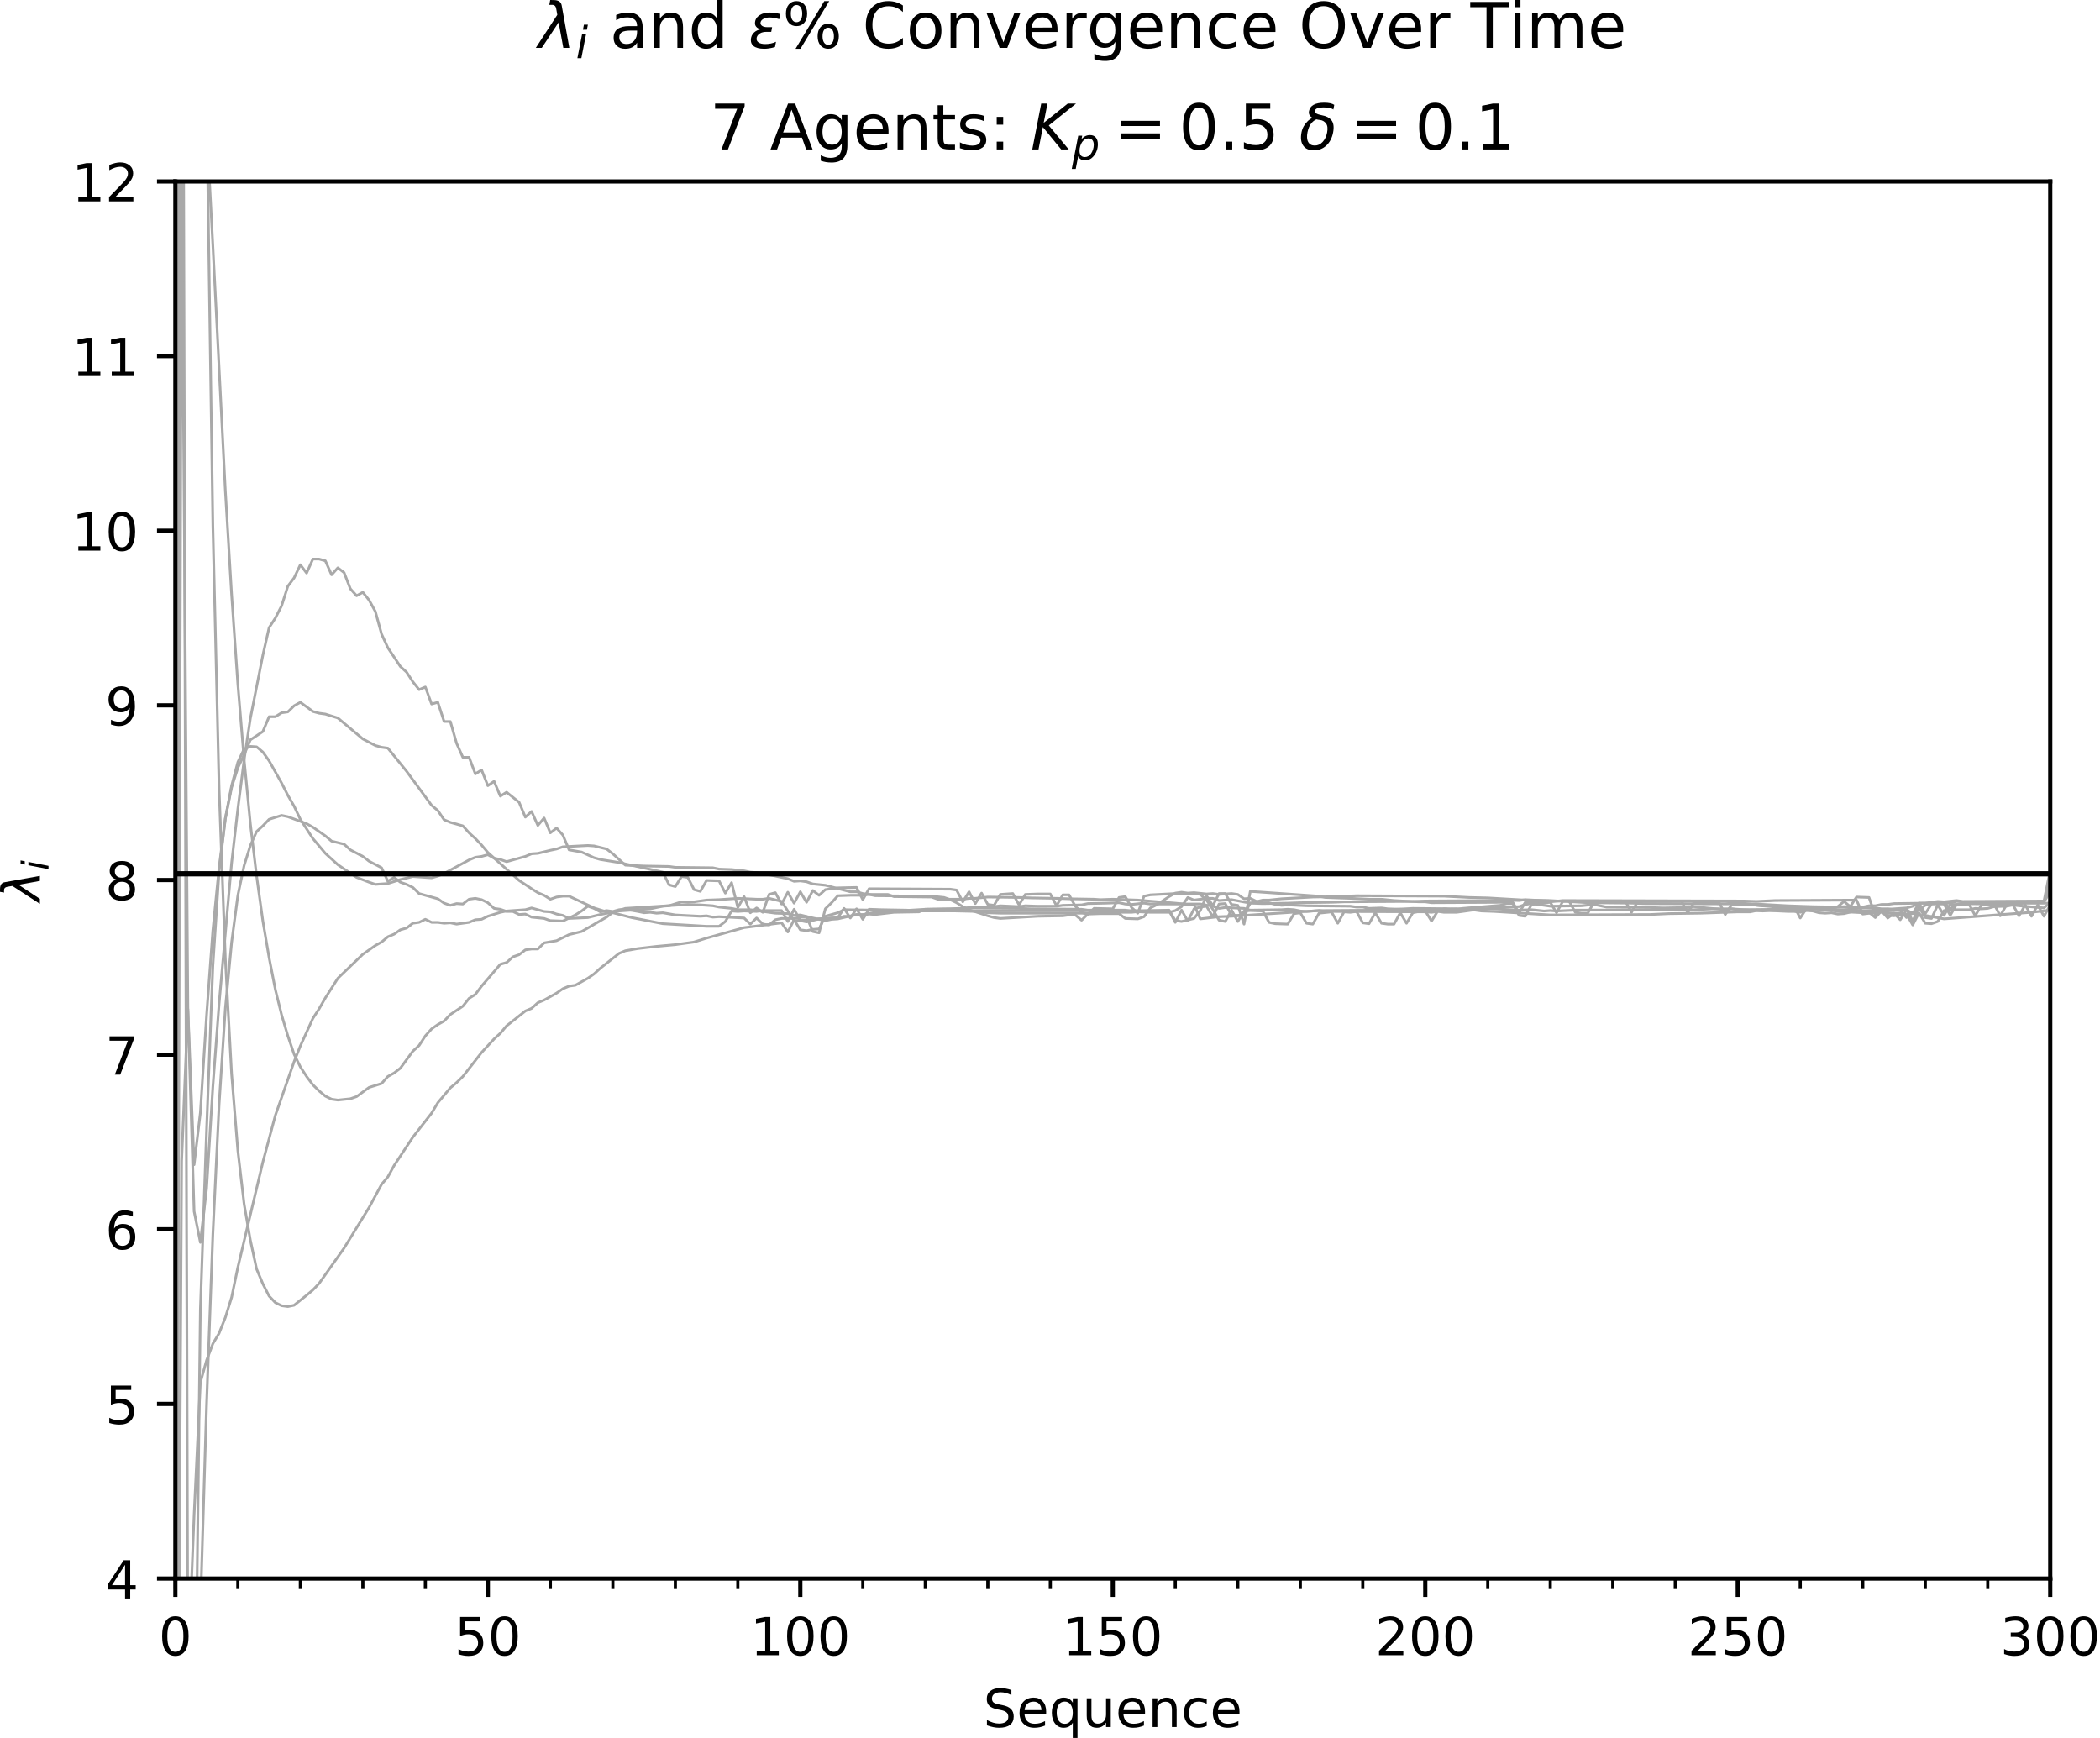 <?xml version="1.0" encoding="utf-8" standalone="no"?>
<!DOCTYPE svg PUBLIC "-//W3C//DTD SVG 1.1//EN"
  "http://www.w3.org/Graphics/SVG/1.1/DTD/svg11.dtd">
<!-- Created with matplotlib (http://matplotlib.org/) -->
<svg height="331pt" version="1.1" viewBox="0 0 400 331" width="400pt" xmlns="http://www.w3.org/2000/svg" xmlns:xlink="http://www.w3.org/1999/xlink">
 <defs>
  <style type="text/css">
*{stroke-linecap:butt;stroke-linejoin:round;}
  </style>
 </defs>
 <g id="figure_1">
  <g id="patch_1">
   <path d="M 0 331.028 
L 400.067 331.028 
L 400.067 0 
L 0 0 
z
" style="fill:#ffffff;"/>
  </g>
  <g id="axes_1">
   <g id="patch_2">
    <path d="M 33.403 300.672 
L 390.523 300.672 
L 390.523 34.56 
L 33.403 34.56 
z
" style="fill:#ffffff;"/>
   </g>
   <g id="matplotlib.axis_1">
    <g id="xtick_1">
     <g id="line2d_1">
      <defs>
       <path d="M 0 0 
L 0 3.5 
" id="m1273501d58" style="stroke:#000000;stroke-width:0.8;"/>
      </defs>
      <g>
       <use style="stroke:#000000;stroke-width:0.8;" x="33.403" xlink:href="#m1273501d58" y="300.672"/>
      </g>
     </g>
     <g id="text_1">
      <!-- 0 -->
      <defs>
       <path d="M 31.781 66.406 
Q 24.172 66.406 20.328 58.906 
Q 16.5 51.422 16.5 36.375 
Q 16.5 21.391 20.328 13.891 
Q 24.172 6.391 31.781 6.391 
Q 39.453 6.391 43.281 13.891 
Q 47.125 21.391 47.125 36.375 
Q 47.125 51.422 43.281 58.906 
Q 39.453 66.406 31.781 66.406 
z
M 31.781 74.219 
Q 44.047 74.219 50.516 64.516 
Q 56.984 54.828 56.984 36.375 
Q 56.984 17.969 50.516 8.266 
Q 44.047 -1.422 31.781 -1.422 
Q 19.531 -1.422 13.062 8.266 
Q 6.594 17.969 6.594 36.375 
Q 6.594 54.828 13.062 64.516 
Q 19.531 74.219 31.781 74.219 
z
" id="DejaVuSans-30"/>
      </defs>
      <g transform="translate(30.222 315.27)scale(0.1 -0.1)">
       <use xlink:href="#DejaVuSans-30"/>
      </g>
     </g>
    </g>
    <g id="xtick_2">
     <g id="line2d_2">
      <g>
       <use style="stroke:#000000;stroke-width:0.8;" x="92.923" xlink:href="#m1273501d58" y="300.672"/>
      </g>
     </g>
     <g id="text_2">
      <!-- 50 -->
      <defs>
       <path d="M 10.797 72.906 
L 49.516 72.906 
L 49.516 64.594 
L 19.828 64.594 
L 19.828 46.734 
Q 21.969 47.469 24.109 47.828 
Q 26.266 48.188 28.422 48.188 
Q 40.625 48.188 47.75 41.5 
Q 54.891 34.812 54.891 23.391 
Q 54.891 11.625 47.562 5.094 
Q 40.234 -1.422 26.906 -1.422 
Q 22.312 -1.422 17.547 -0.641 
Q 12.797 0.141 7.719 1.703 
L 7.719 11.625 
Q 12.109 9.234 16.797 8.062 
Q 21.484 6.891 26.703 6.891 
Q 35.156 6.891 40.078 11.328 
Q 45.016 15.766 45.016 23.391 
Q 45.016 31 40.078 35.438 
Q 35.156 39.891 26.703 39.891 
Q 22.75 39.891 18.812 39.016 
Q 14.891 38.141 10.797 36.281 
z
" id="DejaVuSans-35"/>
      </defs>
      <g transform="translate(86.561 315.27)scale(0.1 -0.1)">
       <use xlink:href="#DejaVuSans-35"/>
       <use x="63.623" xlink:href="#DejaVuSans-30"/>
      </g>
     </g>
    </g>
    <g id="xtick_3">
     <g id="line2d_3">
      <g>
       <use style="stroke:#000000;stroke-width:0.8;" x="152.443" xlink:href="#m1273501d58" y="300.672"/>
      </g>
     </g>
     <g id="text_3">
      <!-- 100 -->
      <defs>
       <path d="M 12.406 8.297 
L 28.516 8.297 
L 28.516 63.922 
L 10.984 60.406 
L 10.984 69.391 
L 28.422 72.906 
L 38.281 72.906 
L 38.281 8.297 
L 54.391 8.297 
L 54.391 0 
L 12.406 0 
z
" id="DejaVuSans-31"/>
      </defs>
      <g transform="translate(142.899 315.27)scale(0.1 -0.1)">
       <use xlink:href="#DejaVuSans-31"/>
       <use x="63.623" xlink:href="#DejaVuSans-30"/>
       <use x="127.246" xlink:href="#DejaVuSans-30"/>
      </g>
     </g>
    </g>
    <g id="xtick_4">
     <g id="line2d_4">
      <g>
       <use style="stroke:#000000;stroke-width:0.8;" x="211.963" xlink:href="#m1273501d58" y="300.672"/>
      </g>
     </g>
     <g id="text_4">
      <!-- 150 -->
      <g transform="translate(202.419 315.27)scale(0.1 -0.1)">
       <use xlink:href="#DejaVuSans-31"/>
       <use x="63.623" xlink:href="#DejaVuSans-35"/>
       <use x="127.246" xlink:href="#DejaVuSans-30"/>
      </g>
     </g>
    </g>
    <g id="xtick_5">
     <g id="line2d_5">
      <g>
       <use style="stroke:#000000;stroke-width:0.8;" x="271.483" xlink:href="#m1273501d58" y="300.672"/>
      </g>
     </g>
     <g id="text_5">
      <!-- 200 -->
      <defs>
       <path d="M 19.188 8.297 
L 53.609 8.297 
L 53.609 0 
L 7.328 0 
L 7.328 8.297 
Q 12.938 14.109 22.625 23.891 
Q 32.328 33.688 34.812 36.531 
Q 39.547 41.844 41.422 45.531 
Q 43.312 49.219 43.312 52.781 
Q 43.312 58.594 39.234 62.25 
Q 35.156 65.922 28.609 65.922 
Q 23.969 65.922 18.812 64.312 
Q 13.672 62.703 7.812 59.422 
L 7.812 69.391 
Q 13.766 71.781 18.938 73 
Q 24.125 74.219 28.422 74.219 
Q 39.75 74.219 46.484 68.547 
Q 53.219 62.891 53.219 53.422 
Q 53.219 48.922 51.531 44.891 
Q 49.859 40.875 45.406 35.406 
Q 44.188 33.984 37.641 27.219 
Q 31.109 20.453 19.188 8.297 
z
" id="DejaVuSans-32"/>
      </defs>
      <g transform="translate(261.939 315.27)scale(0.1 -0.1)">
       <use xlink:href="#DejaVuSans-32"/>
       <use x="63.623" xlink:href="#DejaVuSans-30"/>
       <use x="127.246" xlink:href="#DejaVuSans-30"/>
      </g>
     </g>
    </g>
    <g id="xtick_6">
     <g id="line2d_6">
      <g>
       <use style="stroke:#000000;stroke-width:0.8;" x="331.003" xlink:href="#m1273501d58" y="300.672"/>
      </g>
     </g>
     <g id="text_6">
      <!-- 250 -->
      <g transform="translate(321.459 315.27)scale(0.1 -0.1)">
       <use xlink:href="#DejaVuSans-32"/>
       <use x="63.623" xlink:href="#DejaVuSans-35"/>
       <use x="127.246" xlink:href="#DejaVuSans-30"/>
      </g>
     </g>
    </g>
    <g id="xtick_7">
     <g id="line2d_7">
      <g>
       <use style="stroke:#000000;stroke-width:0.8;" x="390.523" xlink:href="#m1273501d58" y="300.672"/>
      </g>
     </g>
     <g id="text_7">
      <!-- 300 -->
      <defs>
       <path d="M 40.578 39.312 
Q 47.656 37.797 51.625 33 
Q 55.609 28.219 55.609 21.188 
Q 55.609 10.406 48.188 4.484 
Q 40.766 -1.422 27.094 -1.422 
Q 22.516 -1.422 17.656 -0.516 
Q 12.797 0.391 7.625 2.203 
L 7.625 11.719 
Q 11.719 9.328 16.594 8.109 
Q 21.484 6.891 26.812 6.891 
Q 36.078 6.891 40.938 10.547 
Q 45.797 14.203 45.797 21.188 
Q 45.797 27.641 41.281 31.266 
Q 36.766 34.906 28.719 34.906 
L 20.219 34.906 
L 20.219 43.016 
L 29.109 43.016 
Q 36.375 43.016 40.234 45.922 
Q 44.094 48.828 44.094 54.297 
Q 44.094 59.906 40.109 62.906 
Q 36.141 65.922 28.719 65.922 
Q 24.656 65.922 20.016 65.031 
Q 15.375 64.156 9.812 62.312 
L 9.812 71.094 
Q 15.438 72.656 20.344 73.438 
Q 25.25 74.219 29.594 74.219 
Q 40.828 74.219 47.359 69.109 
Q 53.906 64.016 53.906 55.328 
Q 53.906 49.266 50.438 45.094 
Q 46.969 40.922 40.578 39.312 
z
" id="DejaVuSans-33"/>
      </defs>
      <g transform="translate(380.979 315.27)scale(0.1 -0.1)">
       <use xlink:href="#DejaVuSans-33"/>
       <use x="63.623" xlink:href="#DejaVuSans-30"/>
       <use x="127.246" xlink:href="#DejaVuSans-30"/>
      </g>
     </g>
    </g>
    <g id="xtick_8">
     <g id="line2d_8">
      <defs>
       <path d="M 0 0 
L 0 2 
" id="maa35c1104d" style="stroke:#000000;stroke-width:0.6;"/>
      </defs>
      <g>
       <use style="stroke:#000000;stroke-width:0.6;" x="33.403" xlink:href="#maa35c1104d" y="300.672"/>
      </g>
     </g>
    </g>
    <g id="xtick_9">
     <g id="line2d_9">
      <g>
       <use style="stroke:#000000;stroke-width:0.6;" x="45.307" xlink:href="#maa35c1104d" y="300.672"/>
      </g>
     </g>
    </g>
    <g id="xtick_10">
     <g id="line2d_10">
      <g>
       <use style="stroke:#000000;stroke-width:0.6;" x="57.211" xlink:href="#maa35c1104d" y="300.672"/>
      </g>
     </g>
    </g>
    <g id="xtick_11">
     <g id="line2d_11">
      <g>
       <use style="stroke:#000000;stroke-width:0.6;" x="69.115" xlink:href="#maa35c1104d" y="300.672"/>
      </g>
     </g>
    </g>
    <g id="xtick_12">
     <g id="line2d_12">
      <g>
       <use style="stroke:#000000;stroke-width:0.6;" x="81.019" xlink:href="#maa35c1104d" y="300.672"/>
      </g>
     </g>
    </g>
    <g id="xtick_13">
     <g id="line2d_13">
      <g>
       <use style="stroke:#000000;stroke-width:0.6;" x="92.923" xlink:href="#maa35c1104d" y="300.672"/>
      </g>
     </g>
    </g>
    <g id="xtick_14">
     <g id="line2d_14">
      <g>
       <use style="stroke:#000000;stroke-width:0.6;" x="104.827" xlink:href="#maa35c1104d" y="300.672"/>
      </g>
     </g>
    </g>
    <g id="xtick_15">
     <g id="line2d_15">
      <g>
       <use style="stroke:#000000;stroke-width:0.6;" x="116.731" xlink:href="#maa35c1104d" y="300.672"/>
      </g>
     </g>
    </g>
    <g id="xtick_16">
     <g id="line2d_16">
      <g>
       <use style="stroke:#000000;stroke-width:0.6;" x="128.635" xlink:href="#maa35c1104d" y="300.672"/>
      </g>
     </g>
    </g>
    <g id="xtick_17">
     <g id="line2d_17">
      <g>
       <use style="stroke:#000000;stroke-width:0.6;" x="140.539" xlink:href="#maa35c1104d" y="300.672"/>
      </g>
     </g>
    </g>
    <g id="xtick_18">
     <g id="line2d_18">
      <g>
       <use style="stroke:#000000;stroke-width:0.6;" x="152.443" xlink:href="#maa35c1104d" y="300.672"/>
      </g>
     </g>
    </g>
    <g id="xtick_19">
     <g id="line2d_19">
      <g>
       <use style="stroke:#000000;stroke-width:0.6;" x="164.347" xlink:href="#maa35c1104d" y="300.672"/>
      </g>
     </g>
    </g>
    <g id="xtick_20">
     <g id="line2d_20">
      <g>
       <use style="stroke:#000000;stroke-width:0.6;" x="176.251" xlink:href="#maa35c1104d" y="300.672"/>
      </g>
     </g>
    </g>
    <g id="xtick_21">
     <g id="line2d_21">
      <g>
       <use style="stroke:#000000;stroke-width:0.6;" x="188.155" xlink:href="#maa35c1104d" y="300.672"/>
      </g>
     </g>
    </g>
    <g id="xtick_22">
     <g id="line2d_22">
      <g>
       <use style="stroke:#000000;stroke-width:0.6;" x="200.059" xlink:href="#maa35c1104d" y="300.672"/>
      </g>
     </g>
    </g>
    <g id="xtick_23">
     <g id="line2d_23">
      <g>
       <use style="stroke:#000000;stroke-width:0.6;" x="211.963" xlink:href="#maa35c1104d" y="300.672"/>
      </g>
     </g>
    </g>
    <g id="xtick_24">
     <g id="line2d_24">
      <g>
       <use style="stroke:#000000;stroke-width:0.6;" x="223.867" xlink:href="#maa35c1104d" y="300.672"/>
      </g>
     </g>
    </g>
    <g id="xtick_25">
     <g id="line2d_25">
      <g>
       <use style="stroke:#000000;stroke-width:0.6;" x="235.771" xlink:href="#maa35c1104d" y="300.672"/>
      </g>
     </g>
    </g>
    <g id="xtick_26">
     <g id="line2d_26">
      <g>
       <use style="stroke:#000000;stroke-width:0.6;" x="247.675" xlink:href="#maa35c1104d" y="300.672"/>
      </g>
     </g>
    </g>
    <g id="xtick_27">
     <g id="line2d_27">
      <g>
       <use style="stroke:#000000;stroke-width:0.6;" x="259.579" xlink:href="#maa35c1104d" y="300.672"/>
      </g>
     </g>
    </g>
    <g id="xtick_28">
     <g id="line2d_28">
      <g>
       <use style="stroke:#000000;stroke-width:0.6;" x="271.483" xlink:href="#maa35c1104d" y="300.672"/>
      </g>
     </g>
    </g>
    <g id="xtick_29">
     <g id="line2d_29">
      <g>
       <use style="stroke:#000000;stroke-width:0.6;" x="283.387" xlink:href="#maa35c1104d" y="300.672"/>
      </g>
     </g>
    </g>
    <g id="xtick_30">
     <g id="line2d_30">
      <g>
       <use style="stroke:#000000;stroke-width:0.6;" x="295.291" xlink:href="#maa35c1104d" y="300.672"/>
      </g>
     </g>
    </g>
    <g id="xtick_31">
     <g id="line2d_31">
      <g>
       <use style="stroke:#000000;stroke-width:0.6;" x="307.195" xlink:href="#maa35c1104d" y="300.672"/>
      </g>
     </g>
    </g>
    <g id="xtick_32">
     <g id="line2d_32">
      <g>
       <use style="stroke:#000000;stroke-width:0.6;" x="319.099" xlink:href="#maa35c1104d" y="300.672"/>
      </g>
     </g>
    </g>
    <g id="xtick_33">
     <g id="line2d_33">
      <g>
       <use style="stroke:#000000;stroke-width:0.6;" x="331.003" xlink:href="#maa35c1104d" y="300.672"/>
      </g>
     </g>
    </g>
    <g id="xtick_34">
     <g id="line2d_34">
      <g>
       <use style="stroke:#000000;stroke-width:0.6;" x="342.907" xlink:href="#maa35c1104d" y="300.672"/>
      </g>
     </g>
    </g>
    <g id="xtick_35">
     <g id="line2d_35">
      <g>
       <use style="stroke:#000000;stroke-width:0.6;" x="354.811" xlink:href="#maa35c1104d" y="300.672"/>
      </g>
     </g>
    </g>
    <g id="xtick_36">
     <g id="line2d_36">
      <g>
       <use style="stroke:#000000;stroke-width:0.6;" x="366.715" xlink:href="#maa35c1104d" y="300.672"/>
      </g>
     </g>
    </g>
    <g id="xtick_37">
     <g id="line2d_37">
      <g>
       <use style="stroke:#000000;stroke-width:0.6;" x="378.619" xlink:href="#maa35c1104d" y="300.672"/>
      </g>
     </g>
    </g>
    <g id="xtick_38">
     <g id="line2d_38">
      <g>
       <use style="stroke:#000000;stroke-width:0.6;" x="390.523" xlink:href="#maa35c1104d" y="300.672"/>
      </g>
     </g>
    </g>
    <g id="text_8">
     <!-- Sequence -->
     <defs>
      <path d="M 53.516 70.516 
L 53.516 60.891 
Q 47.906 63.578 42.922 64.891 
Q 37.938 66.219 33.297 66.219 
Q 25.25 66.219 20.875 63.094 
Q 16.5 59.969 16.5 54.203 
Q 16.5 49.359 19.406 46.891 
Q 22.312 44.438 30.422 42.922 
L 36.375 41.703 
Q 47.406 39.594 52.656 34.297 
Q 57.906 29 57.906 20.125 
Q 57.906 9.516 50.797 4.047 
Q 43.703 -1.422 29.984 -1.422 
Q 24.812 -1.422 18.969 -0.25 
Q 13.141 0.922 6.891 3.219 
L 6.891 13.375 
Q 12.891 10.016 18.656 8.297 
Q 24.422 6.594 29.984 6.594 
Q 38.422 6.594 43.016 9.906 
Q 47.609 13.234 47.609 19.391 
Q 47.609 24.75 44.312 27.781 
Q 41.016 30.812 33.5 32.328 
L 27.484 33.5 
Q 16.453 35.688 11.516 40.375 
Q 6.594 45.062 6.594 53.422 
Q 6.594 63.094 13.406 68.656 
Q 20.219 74.219 32.172 74.219 
Q 37.312 74.219 42.625 73.281 
Q 47.953 72.359 53.516 70.516 
z
" id="DejaVuSans-53"/>
      <path d="M 56.203 29.594 
L 56.203 25.203 
L 14.891 25.203 
Q 15.484 15.922 20.484 11.062 
Q 25.484 6.203 34.422 6.203 
Q 39.594 6.203 44.453 7.469 
Q 49.312 8.734 54.109 11.281 
L 54.109 2.781 
Q 49.266 0.734 44.188 -0.344 
Q 39.109 -1.422 33.891 -1.422 
Q 20.797 -1.422 13.156 6.188 
Q 5.516 13.812 5.516 26.812 
Q 5.516 40.234 12.766 48.109 
Q 20.016 56 32.328 56 
Q 43.359 56 49.781 48.891 
Q 56.203 41.797 56.203 29.594 
z
M 47.219 32.234 
Q 47.125 39.594 43.094 43.984 
Q 39.062 48.391 32.422 48.391 
Q 24.906 48.391 20.391 44.141 
Q 15.875 39.891 15.188 32.172 
z
" id="DejaVuSans-65"/>
      <path d="M 14.797 27.297 
Q 14.797 17.391 18.875 11.75 
Q 22.953 6.109 30.078 6.109 
Q 37.203 6.109 41.297 11.75 
Q 45.406 17.391 45.406 27.297 
Q 45.406 37.203 41.297 42.844 
Q 37.203 48.484 30.078 48.484 
Q 22.953 48.484 18.875 42.844 
Q 14.797 37.203 14.797 27.297 
z
M 45.406 8.203 
Q 42.578 3.328 38.25 0.953 
Q 33.938 -1.422 27.875 -1.422 
Q 17.969 -1.422 11.734 6.484 
Q 5.516 14.406 5.516 27.297 
Q 5.516 40.188 11.734 48.094 
Q 17.969 56 27.875 56 
Q 33.938 56 38.25 53.625 
Q 42.578 51.266 45.406 46.391 
L 45.406 54.688 
L 54.391 54.688 
L 54.391 -20.797 
L 45.406 -20.797 
z
" id="DejaVuSans-71"/>
      <path d="M 8.5 21.578 
L 8.5 54.688 
L 17.484 54.688 
L 17.484 21.922 
Q 17.484 14.156 20.5 10.266 
Q 23.531 6.391 29.594 6.391 
Q 36.859 6.391 41.078 11.031 
Q 45.312 15.672 45.312 23.688 
L 45.312 54.688 
L 54.297 54.688 
L 54.297 0 
L 45.312 0 
L 45.312 8.406 
Q 42.047 3.422 37.719 1 
Q 33.406 -1.422 27.688 -1.422 
Q 18.266 -1.422 13.375 4.438 
Q 8.5 10.297 8.5 21.578 
z
M 31.109 56 
z
" id="DejaVuSans-75"/>
      <path d="M 54.891 33.016 
L 54.891 0 
L 45.906 0 
L 45.906 32.719 
Q 45.906 40.484 42.875 44.328 
Q 39.844 48.188 33.797 48.188 
Q 26.516 48.188 22.312 43.547 
Q 18.109 38.922 18.109 30.906 
L 18.109 0 
L 9.078 0 
L 9.078 54.688 
L 18.109 54.688 
L 18.109 46.188 
Q 21.344 51.125 25.703 53.562 
Q 30.078 56 35.797 56 
Q 45.219 56 50.047 50.172 
Q 54.891 44.344 54.891 33.016 
z
" id="DejaVuSans-6e"/>
      <path d="M 48.781 52.594 
L 48.781 44.188 
Q 44.969 46.297 41.141 47.344 
Q 37.312 48.391 33.406 48.391 
Q 24.656 48.391 19.812 42.844 
Q 14.984 37.312 14.984 27.297 
Q 14.984 17.281 19.812 11.734 
Q 24.656 6.203 33.406 6.203 
Q 37.312 6.203 41.141 7.25 
Q 44.969 8.297 48.781 10.406 
L 48.781 2.094 
Q 45.016 0.344 40.984 -0.531 
Q 36.969 -1.422 32.422 -1.422 
Q 20.062 -1.422 12.781 6.344 
Q 5.516 14.109 5.516 27.297 
Q 5.516 40.672 12.859 48.328 
Q 20.219 56 33.016 56 
Q 37.156 56 41.109 55.141 
Q 45.062 54.297 48.781 52.594 
z
" id="DejaVuSans-63"/>
     </defs>
     <g transform="translate(187.298 328.949)scale(0.1 -0.1)">
      <use xlink:href="#DejaVuSans-53"/>
      <use x="63.477" xlink:href="#DejaVuSans-65"/>
      <use x="125" xlink:href="#DejaVuSans-71"/>
      <use x="188.477" xlink:href="#DejaVuSans-75"/>
      <use x="251.855" xlink:href="#DejaVuSans-65"/>
      <use x="313.379" xlink:href="#DejaVuSans-6e"/>
      <use x="376.758" xlink:href="#DejaVuSans-63"/>
      <use x="431.738" xlink:href="#DejaVuSans-65"/>
     </g>
    </g>
   </g>
   <g id="matplotlib.axis_2">
    <g id="ytick_1">
     <g id="line2d_39">
      <defs>
       <path d="M 0 0 
L -3.5 0 
" id="mf29effd85b" style="stroke:#000000;stroke-width:0.8;"/>
      </defs>
      <g>
       <use style="stroke:#000000;stroke-width:0.8;" x="33.403" xlink:href="#mf29effd85b" y="300.672"/>
      </g>
     </g>
     <g id="text_9">
      <!-- 4 -->
      <defs>
       <path d="M 37.797 64.312 
L 12.891 25.391 
L 37.797 25.391 
z
M 35.203 72.906 
L 47.609 72.906 
L 47.609 25.391 
L 58.016 25.391 
L 58.016 17.188 
L 47.609 17.188 
L 47.609 0 
L 37.797 0 
L 37.797 17.188 
L 4.891 17.188 
L 4.891 26.703 
z
" id="DejaVuSans-34"/>
      </defs>
      <g transform="translate(20.041 304.471)scale(0.1 -0.1)">
       <use xlink:href="#DejaVuSans-34"/>
      </g>
     </g>
    </g>
    <g id="ytick_2">
     <g id="line2d_40">
      <g>
       <use style="stroke:#000000;stroke-width:0.8;" x="33.403" xlink:href="#mf29effd85b" y="267.408"/>
      </g>
     </g>
     <g id="text_10">
      <!-- 5 -->
      <g transform="translate(20.041 271.207)scale(0.1 -0.1)">
       <use xlink:href="#DejaVuSans-35"/>
      </g>
     </g>
    </g>
    <g id="ytick_3">
     <g id="line2d_41">
      <g>
       <use style="stroke:#000000;stroke-width:0.8;" x="33.403" xlink:href="#mf29effd85b" y="234.144"/>
      </g>
     </g>
     <g id="text_11">
      <!-- 6 -->
      <defs>
       <path d="M 33.016 40.375 
Q 26.375 40.375 22.484 35.828 
Q 18.609 31.297 18.609 23.391 
Q 18.609 15.531 22.484 10.953 
Q 26.375 6.391 33.016 6.391 
Q 39.656 6.391 43.531 10.953 
Q 47.406 15.531 47.406 23.391 
Q 47.406 31.297 43.531 35.828 
Q 39.656 40.375 33.016 40.375 
z
M 52.594 71.297 
L 52.594 62.312 
Q 48.875 64.062 45.094 64.984 
Q 41.312 65.922 37.594 65.922 
Q 27.828 65.922 22.672 59.328 
Q 17.531 52.734 16.797 39.406 
Q 19.672 43.656 24.016 45.922 
Q 28.375 48.188 33.594 48.188 
Q 44.578 48.188 50.953 41.516 
Q 57.328 34.859 57.328 23.391 
Q 57.328 12.156 50.688 5.359 
Q 44.047 -1.422 33.016 -1.422 
Q 20.359 -1.422 13.672 8.266 
Q 6.984 17.969 6.984 36.375 
Q 6.984 53.656 15.188 63.938 
Q 23.391 74.219 37.203 74.219 
Q 40.922 74.219 44.703 73.484 
Q 48.484 72.75 52.594 71.297 
z
" id="DejaVuSans-36"/>
      </defs>
      <g transform="translate(20.041 237.943)scale(0.1 -0.1)">
       <use xlink:href="#DejaVuSans-36"/>
      </g>
     </g>
    </g>
    <g id="ytick_4">
     <g id="line2d_42">
      <g>
       <use style="stroke:#000000;stroke-width:0.8;" x="33.403" xlink:href="#mf29effd85b" y="200.88"/>
      </g>
     </g>
     <g id="text_12">
      <!-- 7 -->
      <defs>
       <path d="M 8.203 72.906 
L 55.078 72.906 
L 55.078 68.703 
L 28.609 0 
L 18.312 0 
L 43.219 64.594 
L 8.203 64.594 
z
" id="DejaVuSans-37"/>
      </defs>
      <g transform="translate(20.041 204.679)scale(0.1 -0.1)">
       <use xlink:href="#DejaVuSans-37"/>
      </g>
     </g>
    </g>
    <g id="ytick_5">
     <g id="line2d_43">
      <g>
       <use style="stroke:#000000;stroke-width:0.8;" x="33.403" xlink:href="#mf29effd85b" y="167.616"/>
      </g>
     </g>
     <g id="text_13">
      <!-- 8 -->
      <defs>
       <path d="M 31.781 34.625 
Q 24.75 34.625 20.719 30.859 
Q 16.703 27.094 16.703 20.516 
Q 16.703 13.922 20.719 10.156 
Q 24.75 6.391 31.781 6.391 
Q 38.812 6.391 42.859 10.172 
Q 46.922 13.969 46.922 20.516 
Q 46.922 27.094 42.891 30.859 
Q 38.875 34.625 31.781 34.625 
z
M 21.922 38.812 
Q 15.578 40.375 12.031 44.719 
Q 8.5 49.078 8.5 55.328 
Q 8.5 64.062 14.719 69.141 
Q 20.953 74.219 31.781 74.219 
Q 42.672 74.219 48.875 69.141 
Q 55.078 64.062 55.078 55.328 
Q 55.078 49.078 51.531 44.719 
Q 48 40.375 41.703 38.812 
Q 48.828 37.156 52.797 32.312 
Q 56.781 27.484 56.781 20.516 
Q 56.781 9.906 50.312 4.234 
Q 43.844 -1.422 31.781 -1.422 
Q 19.734 -1.422 13.25 4.234 
Q 6.781 9.906 6.781 20.516 
Q 6.781 27.484 10.781 32.312 
Q 14.797 37.156 21.922 38.812 
z
M 18.312 54.391 
Q 18.312 48.734 21.844 45.562 
Q 25.391 42.391 31.781 42.391 
Q 38.141 42.391 41.719 45.562 
Q 45.312 48.734 45.312 54.391 
Q 45.312 60.062 41.719 63.234 
Q 38.141 66.406 31.781 66.406 
Q 25.391 66.406 21.844 63.234 
Q 18.312 60.062 18.312 54.391 
z
" id="DejaVuSans-38"/>
      </defs>
      <g transform="translate(20.041 171.415)scale(0.1 -0.1)">
       <use xlink:href="#DejaVuSans-38"/>
      </g>
     </g>
    </g>
    <g id="ytick_6">
     <g id="line2d_44">
      <g>
       <use style="stroke:#000000;stroke-width:0.8;" x="33.403" xlink:href="#mf29effd85b" y="134.352"/>
      </g>
     </g>
     <g id="text_14">
      <!-- 9 -->
      <defs>
       <path d="M 10.984 1.516 
L 10.984 10.5 
Q 14.703 8.734 18.5 7.812 
Q 22.312 6.891 25.984 6.891 
Q 35.75 6.891 40.891 13.453 
Q 46.047 20.016 46.781 33.406 
Q 43.953 29.203 39.594 26.953 
Q 35.25 24.703 29.984 24.703 
Q 19.047 24.703 12.672 31.312 
Q 6.297 37.938 6.297 49.422 
Q 6.297 60.641 12.938 67.422 
Q 19.578 74.219 30.609 74.219 
Q 43.266 74.219 49.922 64.516 
Q 56.594 54.828 56.594 36.375 
Q 56.594 19.141 48.406 8.859 
Q 40.234 -1.422 26.422 -1.422 
Q 22.703 -1.422 18.891 -0.688 
Q 15.094 0.047 10.984 1.516 
z
M 30.609 32.422 
Q 37.25 32.422 41.125 36.953 
Q 45.016 41.5 45.016 49.422 
Q 45.016 57.281 41.125 61.844 
Q 37.25 66.406 30.609 66.406 
Q 23.969 66.406 20.094 61.844 
Q 16.219 57.281 16.219 49.422 
Q 16.219 41.5 20.094 36.953 
Q 23.969 32.422 30.609 32.422 
z
" id="DejaVuSans-39"/>
      </defs>
      <g transform="translate(20.041 138.151)scale(0.1 -0.1)">
       <use xlink:href="#DejaVuSans-39"/>
      </g>
     </g>
    </g>
    <g id="ytick_7">
     <g id="line2d_45">
      <g>
       <use style="stroke:#000000;stroke-width:0.8;" x="33.403" xlink:href="#mf29effd85b" y="101.088"/>
      </g>
     </g>
     <g id="text_15">
      <!-- 10 -->
      <g transform="translate(13.678 104.887)scale(0.1 -0.1)">
       <use xlink:href="#DejaVuSans-31"/>
       <use x="63.623" xlink:href="#DejaVuSans-30"/>
      </g>
     </g>
    </g>
    <g id="ytick_8">
     <g id="line2d_46">
      <g>
       <use style="stroke:#000000;stroke-width:0.8;" x="33.403" xlink:href="#mf29effd85b" y="67.824"/>
      </g>
     </g>
     <g id="text_16">
      <!-- 11 -->
      <g transform="translate(13.678 71.623)scale(0.1 -0.1)">
       <use xlink:href="#DejaVuSans-31"/>
       <use x="63.623" xlink:href="#DejaVuSans-31"/>
      </g>
     </g>
    </g>
    <g id="ytick_9">
     <g id="line2d_47">
      <g>
       <use style="stroke:#000000;stroke-width:0.8;" x="33.403" xlink:href="#mf29effd85b" y="34.56"/>
      </g>
     </g>
     <g id="text_17">
      <!-- 12 -->
      <g transform="translate(13.678 38.359)scale(0.1 -0.1)">
       <use xlink:href="#DejaVuSans-31"/>
       <use x="63.623" xlink:href="#DejaVuSans-32"/>
      </g>
     </g>
    </g>
    <g id="text_18">
     <!-- $\lambda_i$ -->
     <defs>
      <path d="M 36.719 67.438 
L 48.828 0 
L 39.312 0 
L 31.844 40.438 
L 5.125 0 
L -4.391 0 
L 29.734 52.438 
L 28.031 62.109 
Q 26.953 68.266 21.734 68.266 
L 17.047 68.266 
L 18.5 75.984 
L 24.219 75.875 
Q 35.203 75.734 36.719 67.438 
z
" id="DejaVuSans-Oblique-3bb"/>
      <path d="M 18.312 75.984 
L 27.297 75.984 
L 25.094 64.594 
L 16.109 64.594 
z
M 14.203 54.688 
L 23.188 54.688 
L 12.5 0 
L 3.516 0 
z
" id="DejaVuSans-Oblique-69"/>
     </defs>
     <g transform="translate(7.598 171.716)rotate(-90)scale(0.1 -0.1)">
      <use transform="translate(0 0.016)" xlink:href="#DejaVuSans-Oblique-3bb"/>
      <use transform="translate(59.18 -16.391)scale(0.7)" xlink:href="#DejaVuSans-Oblique-69"/>
     </g>
    </g>
   </g>
   <g id="line2d_48">
    <path clip-path="url(#p707be6c45f)" d="M 36.262 332.028 
L 36.974 317.803 
L 38.165 306.743 
L 39.355 267.325 
L 40.546 235.059 
L 41.736 210.36 
L 42.926 192.065 
L 44.117 179.508 
L 45.307 170.527 
L 46.498 164.872 
L 47.688 161.046 
L 48.878 158.385 
L 50.069 157.304 
L 51.259 156.057 
L 53.64 155.308 
L 54.83 155.558 
L 58.402 156.888 
L 59.592 157.554 
L 61.973 159.217 
L 63.163 160.215 
L 65.544 160.797 
L 66.734 161.878 
L 69.115 163.125 
L 70.306 164.04 
L 72.686 165.287 
L 73.877 167.865 
L 75.067 167.117 
L 76.258 168.032 
L 77.448 168.448 
L 78.638 169.03 
L 79.829 170.194 
L 83.4 171.192 
L 84.59 172.023 
L 85.781 172.439 
L 86.971 172.107 
L 88.162 172.19 
L 89.352 171.275 
L 90.542 171.109 
L 91.733 171.358 
L 92.923 171.94 
L 94.114 173.021 
L 95.304 173.188 
L 96.494 173.603 
L 97.685 173.603 
L 98.875 174.186 
L 100.066 174.102 
L 101.256 174.685 
L 103.637 174.934 
L 104.827 175.35 
L 107.208 175.433 
L 109.589 174.269 
L 110.779 173.52 
L 111.97 172.606 
L 113.16 173.021 
L 114.35 173.687 
L 115.541 173.437 
L 116.731 173.603 
L 117.922 173.271 
L 119.112 173.188 
L 121.493 173.603 
L 122.683 173.853 
L 123.874 173.77 
L 125.064 173.936 
L 126.254 173.853 
L 128.635 174.269 
L 133.397 174.518 
L 134.587 174.435 
L 135.778 174.685 
L 136.968 174.601 
L 141.73 174.851 
L 142.92 176.015 
L 144.11 174.851 
L 145.301 176.015 
L 146.491 176.181 
L 147.682 175.184 
L 148.872 174.934 
L 151.253 174.934 
L 152.443 174.685 
L 153.634 174.601 
L 154.824 177.429 
L 156.014 177.678 
L 157.205 173.105 
L 158.395 171.94 
L 159.586 170.61 
L 161.966 170.527 
L 164.347 170.527 
L 165.538 170.36 
L 166.728 170.61 
L 177.442 170.693 
L 179.822 170.942 
L 181.013 171.358 
L 182.203 171.94 
L 183.394 172.689 
L 184.584 173.271 
L 188.155 174.435 
L 189.346 174.768 
L 190.536 174.934 
L 197.678 174.518 
L 202.44 174.435 
L 203.63 174.269 
L 204.821 174.269 
L 206.011 175.267 
L 207.202 174.102 
L 209.582 174.019 
L 213.154 174.019 
L 214.344 174.934 
L 216.725 175.017 
L 217.915 174.601 
L 219.106 172.938 
L 220.296 172.356 
L 222.677 170.776 
L 223.867 170.111 
L 225.058 169.944 
L 226.248 170.111 
L 227.438 170.028 
L 229.819 170.277 
L 231.01 170.194 
L 232.2 170.36 
L 234.581 170.194 
L 235.771 170.36 
L 236.962 171.192 
L 238.152 171.109 
L 239.342 171.691 
L 240.533 171.94 
L 241.723 171.94 
L 242.914 172.273 
L 244.104 172.439 
L 245.294 172.356 
L 248.866 172.522 
L 257.198 172.606 
L 258.389 172.772 
L 259.579 172.772 
L 260.77 173.021 
L 263.15 172.938 
L 264.341 173.105 
L 266.722 173.188 
L 269.102 173.271 
L 273.864 173.354 
L 275.054 173.105 
L 276.245 173.188 
L 279.816 173.021 
L 284.578 173.105 
L 289.339 173.354 
L 291.72 173.271 
L 294.101 173.52 
L 295.291 173.437 
L 296.482 173.52 
L 300.053 173.354 
L 322.67 173.271 
L 326.242 173.105 
L 329.813 173.105 
L 331.003 173.271 
L 339.336 173.188 
L 342.907 173.021 
L 346.478 173.105 
L 347.669 173.188 
L 350.05 173.603 
L 354.811 173.853 
L 356.002 173.77 
L 357.192 174.768 
L 358.382 173.52 
L 359.573 174.352 
L 360.763 174.435 
L 361.954 174.186 
L 363.144 174.186 
L 364.334 173.77 
L 365.525 173.188 
L 366.715 172.439 
L 367.906 172.107 
L 370.286 171.857 
L 371.477 173.105 
L 372.667 172.273 
L 373.858 172.273 
L 376.238 172.023 
L 377.429 171.94 
L 379.81 172.023 
L 382.19 171.94 
L 389.333 171.94 
L 390.523 168.281 
L 390.523 168.281 
" style="fill:none;stroke:#a9a9a9;stroke-linecap:square;stroke-width:0.5;"/>
   </g>
   <g id="line2d_49">
    <path clip-path="url(#p707be6c45f)" d="M 33.468 332.028 
L 33.68 -1 
M 39.137 -1 
L 39.355 19.591 
L 40.546 100.173 
L 41.736 150.236 
L 42.926 182.668 
L 44.117 204.539 
L 45.307 219.175 
L 46.498 229.321 
L 47.688 236.223 
L 48.878 241.712 
L 50.069 244.539 
L 51.259 246.867 
L 52.45 248.115 
L 53.64 248.697 
L 54.83 248.863 
L 56.021 248.614 
L 58.402 246.701 
L 59.592 245.703 
L 60.782 244.456 
L 65.544 237.72 
L 70.306 229.986 
L 72.686 225.578 
L 73.877 224.165 
L 75.067 222.003 
L 78.638 216.597 
L 82.21 212.023 
L 83.4 210.028 
L 85.781 207.2 
L 86.971 206.202 
L 88.162 205.038 
L 91.733 200.464 
L 94.114 197.886 
L 95.304 196.805 
L 96.494 195.391 
L 100.066 192.564 
L 101.256 192.065 
L 102.446 190.984 
L 103.637 190.485 
L 106.018 189.154 
L 107.208 188.323 
L 108.398 187.824 
L 109.589 187.658 
L 111.97 186.327 
L 113.16 185.495 
L 114.35 184.414 
L 117.922 181.587 
L 119.112 181.088 
L 121.493 180.672 
L 125.064 180.256 
L 128.635 179.924 
L 132.206 179.425 
L 134.587 178.676 
L 141.73 176.68 
L 148.872 175.766 
L 150.062 177.512 
L 151.253 175.184 
L 152.443 177.096 
L 153.634 177.263 
L 154.824 177.013 
L 156.014 176.93 
L 157.205 174.518 
L 159.586 173.853 
L 160.776 173.271 
L 166.728 173.354 
L 170.299 173.52 
L 222.677 173.437 
L 223.867 175.682 
L 225.058 173.354 
L 226.248 175.433 
L 227.438 173.105 
L 228.629 172.772 
L 229.819 172.606 
L 231.01 174.601 
L 232.2 172.19 
L 233.39 172.107 
L 234.581 174.352 
L 235.771 174.352 
L 236.962 174.186 
L 238.152 172.023 
L 240.533 172.107 
L 245.294 172.023 
L 247.675 171.94 
L 253.627 171.857 
L 256.008 171.774 
L 269.102 171.691 
L 271.483 171.608 
L 285.768 171.524 
L 286.958 171.441 
L 289.339 171.524 
L 290.53 171.358 
L 295.291 171.608 
L 328.622 171.691 
L 331.003 171.94 
L 333.384 172.19 
L 334.574 172.439 
L 339.336 172.855 
L 340.526 173.021 
L 344.098 173.105 
L 346.478 173.188 
L 350.05 173.271 
L 351.24 173.354 
L 352.43 173.271 
L 358.382 173.77 
L 359.573 173.936 
L 361.954 173.936 
L 363.144 174.102 
L 364.334 176.181 
L 365.525 173.853 
L 366.715 175.849 
L 367.906 175.932 
L 369.096 175.516 
L 370.286 173.437 
L 371.477 173.271 
L 375.048 173.271 
L 376.238 173.021 
L 377.429 173.105 
L 378.619 173.021 
L 379.81 172.689 
L 382.19 172.606 
L 385.762 171.94 
L 389.333 171.774 
L 390.523 169.861 
L 390.523 169.861 
" style="fill:none;stroke:#a9a9a9;stroke-linecap:square;stroke-width:0.5;"/>
   </g>
   <g id="line2d_50">
    <path clip-path="url(#p707be6c45f)" d="M 33.973 332.028 
L 34.594 221.171 
L 35.784 192.231 
L 36.974 221.836 
L 38.165 211.94 
L 39.355 193.312 
L 40.546 177.179 
L 41.736 165.204 
L 42.926 155.89 
L 44.117 149.653 
L 45.307 145.163 
L 46.498 142.668 
L 47.688 142.169 
L 48.878 142.252 
L 50.069 143.25 
L 51.259 144.913 
L 53.64 149.154 
L 54.83 151.483 
L 56.021 153.562 
L 57.211 156.057 
L 59.592 159.716 
L 61.973 162.543 
L 64.354 164.705 
L 67.925 167.117 
L 70.306 168.032 
L 71.496 168.448 
L 73.877 168.281 
L 76.258 167.533 
L 78.638 166.951 
L 82.21 167.2 
L 83.4 166.868 
L 84.59 166.369 
L 89.352 163.791 
L 90.542 163.292 
L 91.733 163.125 
L 92.923 162.793 
L 94.114 163.458 
L 95.304 163.707 
L 96.494 164.123 
L 100.066 163.125 
L 101.256 162.626 
L 102.446 162.543 
L 104.827 161.961 
L 106.018 161.712 
L 107.208 161.296 
L 111.97 161.046 
L 113.16 161.129 
L 115.541 161.712 
L 116.731 162.626 
L 119.112 164.789 
L 122.683 164.955 
L 127.445 165.038 
L 128.635 165.204 
L 135.778 165.287 
L 136.968 165.537 
L 139.349 165.62 
L 141.73 165.87 
L 142.92 166.119 
L 144.11 166.202 
L 145.301 166.535 
L 146.491 166.618 
L 150.062 167.366 
L 151.253 167.865 
L 152.443 167.782 
L 153.634 167.949 
L 154.824 168.364 
L 157.205 168.614 
L 161.966 169.861 
L 163.157 169.861 
L 164.347 170.194 
L 165.538 170.36 
L 169.109 170.36 
L 170.299 170.776 
L 177.442 170.859 
L 178.632 171.275 
L 183.394 171.275 
L 184.584 171.109 
L 185.774 171.109 
L 188.155 170.859 
L 194.107 170.942 
L 196.488 171.026 
L 201.25 171.109 
L 203.63 171.192 
L 208.392 171.275 
L 209.582 171.358 
L 211.963 171.275 
L 214.344 171.358 
L 216.725 171.441 
L 223.867 172.023 
L 226.248 172.273 
L 227.438 172.273 
L 228.629 175.017 
L 232.2 174.601 
L 234.581 174.518 
L 251.246 173.437 
L 263.15 173.354 
L 269.102 173.021 
L 277.435 173.105 
L 278.626 173.271 
L 281.006 173.354 
L 282.197 173.52 
L 284.578 173.603 
L 295.291 174.269 
L 314.338 174.186 
L 317.909 174.019 
L 323.861 173.936 
L 326.242 173.853 
L 328.622 173.77 
L 331.003 173.687 
L 333.384 173.687 
L 334.574 173.437 
L 341.717 173.354 
L 351.24 172.689 
L 353.621 172.772 
L 354.811 172.772 
L 356.002 172.522 
L 357.192 172.522 
L 358.382 172.273 
L 359.573 172.273 
L 360.763 172.107 
L 366.715 172.023 
L 369.096 171.691 
L 370.286 171.774 
L 372.667 171.524 
L 373.858 171.691 
L 389.333 171.608 
L 390.523 165.703 
L 390.523 165.703 
" style="fill:none;stroke:#a9a9a9;stroke-linecap:square;stroke-width:0.5;"/>
   </g>
   <g id="line2d_51">
    <path clip-path="url(#p707be6c45f)" d="M 37.163 332.028 
L 38.165 249.362 
L 39.355 215.017 
L 40.546 183.998 
L 41.736 165.953 
L 42.926 155.89 
L 44.117 149.986 
L 45.307 146.244 
L 46.498 143.749 
L 47.688 140.922 
L 50.069 139.342 
L 51.259 136.514 
L 52.45 136.514 
L 53.64 135.766 
L 54.83 135.599 
L 56.021 134.435 
L 57.211 133.77 
L 59.592 135.516 
L 60.782 135.849 
L 61.973 136.015 
L 64.354 136.764 
L 69.115 140.755 
L 71.496 142.003 
L 72.686 142.335 
L 73.877 142.502 
L 77.448 146.909 
L 82.21 153.396 
L 83.4 154.394 
L 84.59 156.14 
L 85.781 156.639 
L 88.162 157.304 
L 89.352 158.635 
L 90.542 159.716 
L 91.733 160.963 
L 92.923 162.377 
L 98.875 167.699 
L 101.256 169.279 
L 102.446 170.028 
L 103.637 170.527 
L 104.827 171.275 
L 106.018 170.859 
L 107.208 170.693 
L 108.398 170.693 
L 113.16 172.938 
L 115.541 173.687 
L 116.731 173.853 
L 120.302 174.768 
L 126.254 175.932 
L 134.587 176.431 
L 136.968 176.431 
L 138.158 175.516 
L 139.349 173.52 
L 140.539 173.603 
L 141.73 173.52 
L 144.11 173.603 
L 145.301 173.437 
L 148.872 173.437 
L 150.062 175.516 
L 151.253 173.188 
L 152.443 175.35 
L 153.634 175.599 
L 156.014 175.017 
L 159.586 174.768 
L 160.776 173.021 
L 161.966 174.851 
L 163.157 173.105 
L 164.347 175.1 
L 165.538 173.188 
L 167.918 173.271 
L 172.68 173.354 
L 173.87 173.437 
L 176.251 173.354 
L 179.822 173.437 
L 182.203 173.52 
L 185.774 173.603 
L 188.155 173.853 
L 190.536 173.936 
L 207.202 173.936 
L 208.392 173.77 
L 215.534 173.77 
L 217.915 173.52 
L 220.296 173.437 
L 222.677 173.354 
L 223.867 175.35 
L 225.058 175.516 
L 227.438 174.934 
L 228.629 173.437 
L 229.819 170.61 
L 231.01 172.522 
L 232.2 170.194 
L 233.39 170.194 
L 234.581 172.273 
L 235.771 172.439 
L 236.962 176.015 
L 238.152 169.778 
L 251.246 170.693 
L 252.437 170.942 
L 254.818 171.026 
L 257.198 171.109 
L 260.77 171.275 
L 263.15 171.275 
L 265.531 171.524 
L 270.293 171.774 
L 271.483 171.774 
L 272.674 171.94 
L 288.149 171.857 
L 289.339 173.936 
L 290.53 171.857 
L 295.291 171.774 
L 297.672 171.524 
L 332.194 171.608 
L 334.574 171.691 
L 338.146 171.524 
L 353.621 171.441 
L 354.811 174.102 
L 359.573 173.52 
L 363.144 173.188 
L 364.334 175.433 
L 365.525 172.772 
L 366.715 174.768 
L 367.906 174.934 
L 369.096 172.356 
L 370.286 174.352 
L 371.477 172.273 
L 372.667 172.273 
L 373.858 172.107 
L 378.619 172.19 
L 381 172.273 
L 382.19 172.273 
L 384.571 172.522 
L 389.333 172.938 
L 390.523 171.857 
L 390.523 171.857 
" style="fill:none;stroke:#a9a9a9;stroke-linecap:square;stroke-width:0.5;"/>
   </g>
   <g id="line2d_52">
    <path clip-path="url(#p707be6c45f)" d="M 33.629 332.028 
L 34.367 -1 
M 34.881 -1 
L 35.784 319.217 
L 36.974 288.531 
L 38.165 263.333 
L 39.355 259.092 
L 40.546 255.932 
L 41.736 253.936 
L 42.926 250.942 
L 44.117 247.117 
L 45.307 241.379 
L 50.069 221.337 
L 52.45 212.439 
L 56.021 202.211 
L 57.211 199.217 
L 59.592 193.978 
L 60.782 192.148 
L 61.973 190.069 
L 64.354 186.327 
L 69.115 181.753 
L 71.496 180.09 
L 72.686 179.425 
L 73.877 178.427 
L 75.067 177.928 
L 76.258 177.096 
L 77.448 176.764 
L 78.638 175.849 
L 79.829 175.682 
L 81.019 175.1 
L 82.21 175.682 
L 83.4 175.682 
L 84.59 175.849 
L 85.781 175.766 
L 86.971 176.015 
L 89.352 175.682 
L 90.542 175.184 
L 91.733 175.1 
L 92.923 174.518 
L 95.304 173.77 
L 96.494 173.52 
L 100.066 173.271 
L 101.256 172.938 
L 103.637 173.603 
L 104.827 173.687 
L 106.018 174.102 
L 107.208 174.352 
L 108.398 174.934 
L 111.97 174.768 
L 114.35 174.186 
L 117.922 173.52 
L 123.874 173.105 
L 126.254 172.606 
L 127.445 172.522 
L 129.826 171.774 
L 132.206 171.774 
L 134.587 171.441 
L 136.968 171.358 
L 140.539 171.109 
L 144.11 171.275 
L 145.301 171.275 
L 146.491 171.109 
L 148.872 171.691 
L 151.253 175.35 
L 158.395 174.851 
L 159.586 174.934 
L 160.776 174.518 
L 161.966 174.518 
L 163.157 174.186 
L 164.347 174.269 
L 165.538 174.102 
L 166.728 174.186 
L 170.299 173.77 
L 175.061 173.687 
L 176.251 173.188 
L 183.394 173.105 
L 184.584 172.855 
L 188.155 172.855 
L 190.536 172.522 
L 194.107 172.689 
L 195.298 172.522 
L 197.678 172.606 
L 201.25 172.606 
L 202.44 172.439 
L 206.011 172.356 
L 207.202 172.107 
L 210.773 172.023 
L 213.154 171.94 
L 214.344 172.19 
L 215.534 172.273 
L 217.915 172.023 
L 219.106 172.19 
L 228.629 172.19 
L 231.01 172.606 
L 232.2 173.021 
L 233.39 172.855 
L 236.962 173.021 
L 238.152 173.354 
L 244.104 173.271 
L 245.294 173.188 
L 246.485 173.271 
L 247.675 173.52 
L 248.866 173.603 
L 251.246 173.437 
L 252.437 173.603 
L 271.483 173.687 
L 272.674 173.77 
L 273.864 173.603 
L 275.054 173.77 
L 277.435 173.77 
L 281.006 173.271 
L 282.197 173.271 
L 285.768 172.772 
L 289.339 172.689 
L 290.53 172.273 
L 291.72 172.107 
L 295.291 172.606 
L 301.243 172.522 
L 303.624 172.273 
L 306.005 172.772 
L 314.338 172.855 
L 316.718 172.938 
L 321.48 172.855 
L 322.67 172.689 
L 325.051 172.938 
L 328.622 173.271 
L 329.813 173.105 
L 335.765 173.52 
L 336.955 173.437 
L 340.526 173.603 
L 341.717 173.603 
L 342.907 173.77 
L 344.098 173.437 
L 345.288 173.52 
L 346.478 173.853 
L 347.669 173.936 
L 348.859 173.853 
L 350.05 174.102 
L 351.24 174.019 
L 353.621 173.437 
L 354.811 173.52 
L 363.144 172.938 
L 364.334 172.606 
L 365.525 172.023 
L 371.477 172.023 
L 372.667 171.691 
L 376.238 171.94 
L 377.429 171.774 
L 378.619 172.023 
L 390.523 172.023 
L 390.523 172.023 
" style="fill:none;stroke:#a9a9a9;stroke-linecap:square;stroke-width:0.5;"/>
   </g>
   <g id="line2d_53">
    <path clip-path="url(#p707be6c45f)" d="M 33.703 332.028 
L 34.594 30.651 
L 35.784 191.899 
L 36.974 230.734 
L 38.165 236.639 
L 39.355 226.327 
L 40.546 206.951 
L 41.736 191.15 
L 44.117 164.373 
L 45.307 154.061 
L 46.498 144.747 
L 47.688 136.847 
L 50.069 124.789 
L 51.259 119.549 
L 52.45 117.72 
L 53.64 115.391 
L 54.83 111.649 
L 56.021 110.069 
L 57.211 107.574 
L 58.402 109.154 
L 59.592 106.493 
L 60.782 106.493 
L 61.973 106.826 
L 63.163 109.487 
L 64.354 108.157 
L 65.544 109.071 
L 66.734 112.148 
L 67.925 113.479 
L 69.115 112.814 
L 70.306 114.31 
L 71.496 116.473 
L 72.686 120.797 
L 73.877 123.375 
L 76.258 126.951 
L 77.448 128.032 
L 78.638 129.861 
L 79.829 131.358 
L 81.019 130.859 
L 82.21 134.102 
L 83.4 133.77 
L 84.59 137.429 
L 85.781 137.429 
L 86.971 141.587 
L 88.162 144.248 
L 89.352 144.248 
L 90.542 147.408 
L 91.733 146.66 
L 92.923 149.653 
L 94.114 148.822 
L 95.304 151.649 
L 96.494 150.901 
L 98.875 152.813 
L 100.066 155.641 
L 101.256 154.56 
L 102.446 157.221 
L 103.637 155.807 
L 104.827 158.635 
L 106.018 157.72 
L 107.208 159.05 
L 108.398 161.878 
L 110.779 162.294 
L 113.16 163.375 
L 114.35 163.707 
L 117.922 164.29 
L 126.254 166.119 
L 127.445 168.531 
L 128.635 168.863 
L 129.826 166.951 
L 131.016 167.117 
L 132.206 169.445 
L 133.397 169.778 
L 134.587 167.699 
L 136.968 167.782 
L 138.158 170.111 
L 139.349 168.115 
L 140.539 172.855 
L 141.73 170.776 
L 142.92 173.853 
L 144.11 172.938 
L 145.301 173.77 
L 146.491 170.36 
L 147.682 170.028 
L 148.872 172.19 
L 150.062 169.944 
L 151.253 172.023 
L 152.443 169.861 
L 153.634 171.857 
L 154.824 169.612 
L 156.014 170.527 
L 157.205 169.445 
L 159.586 169.113 
L 163.157 169.03 
L 164.347 171.358 
L 165.538 169.279 
L 181.013 169.362 
L 182.203 169.529 
L 183.394 171.774 
L 184.584 169.861 
L 185.774 172.107 
L 186.965 170.111 
L 188.155 172.273 
L 189.346 172.439 
L 190.536 170.36 
L 192.917 170.194 
L 194.107 172.356 
L 195.298 170.36 
L 197.678 170.277 
L 200.059 170.277 
L 201.25 172.522 
L 202.44 170.443 
L 203.63 170.443 
L 204.821 172.606 
L 206.011 173.77 
L 207.202 174.186 
L 208.392 173.021 
L 211.963 173.105 
L 213.154 170.942 
L 214.344 170.776 
L 215.534 172.855 
L 216.725 173.936 
L 217.915 170.693 
L 219.106 170.443 
L 223.867 170.194 
L 227.438 170.194 
L 228.629 170.36 
L 229.819 171.441 
L 231.01 173.188 
L 232.2 175.267 
L 233.39 175.516 
L 234.581 173.354 
L 235.771 175.516 
L 236.962 173.52 
L 238.152 173.437 
L 240.533 173.52 
L 241.723 175.682 
L 242.914 175.932 
L 245.294 176.015 
L 246.485 174.019 
L 247.675 173.853 
L 248.866 175.849 
L 250.056 176.015 
L 251.246 173.936 
L 253.627 173.687 
L 254.818 175.849 
L 256.008 173.687 
L 257.198 173.77 
L 258.389 173.603 
L 259.579 175.766 
L 260.77 175.932 
L 261.96 173.853 
L 263.15 175.849 
L 264.341 176.015 
L 265.531 176.015 
L 266.722 173.853 
L 267.912 175.849 
L 269.102 173.853 
L 270.293 173.603 
L 271.483 173.52 
L 272.674 175.433 
L 273.864 173.52 
L 275.054 173.271 
L 277.435 173.271 
L 278.626 173.021 
L 285.768 172.439 
L 286.958 172.107 
L 288.149 172.107 
L 289.339 174.352 
L 290.53 174.518 
L 291.72 172.273 
L 295.291 171.857 
L 296.482 173.853 
L 297.672 171.691 
L 298.862 171.608 
L 300.053 173.77 
L 301.243 173.936 
L 302.434 173.936 
L 303.624 171.857 
L 304.814 171.691 
L 309.576 171.608 
L 310.766 173.77 
L 311.957 171.691 
L 320.29 171.691 
L 321.48 173.853 
L 322.67 171.857 
L 327.432 171.857 
L 328.622 174.186 
L 329.813 172.356 
L 332.194 172.273 
L 333.384 172.273 
L 335.765 172.522 
L 341.717 172.606 
L 342.907 174.851 
L 344.098 173.021 
L 348.859 173.105 
L 350.05 172.689 
L 351.24 171.691 
L 352.43 172.689 
L 353.621 170.859 
L 356.002 170.942 
L 357.192 174.352 
L 358.382 173.52 
L 359.573 174.851 
L 360.763 173.936 
L 361.954 175.184 
L 363.144 173.271 
L 364.334 174.019 
L 365.525 172.023 
L 366.715 174.019 
L 367.906 172.19 
L 370.286 172.19 
L 371.477 174.352 
L 372.667 172.273 
L 375.048 172.19 
L 376.238 174.435 
L 377.429 172.356 
L 379.81 172.19 
L 381 174.435 
L 382.19 172.356 
L 383.381 172.273 
L 384.571 174.435 
L 385.762 172.356 
L 386.952 174.518 
L 388.142 172.356 
L 389.333 174.518 
L 390.523 172.356 
L 390.523 172.356 
" style="fill:none;stroke:#a9a9a9;stroke-linecap:square;stroke-width:0.5;"/>
   </g>
   <g id="line2d_54">
    <path clip-path="url(#p707be6c45f)" d="M 33.565 332.028 
L 34.096 -1 
M 38.017 -1 
L 38.165 1.545 
L 40.546 46.784 
L 42.926 93.52 
L 44.117 113.229 
L 45.307 130.36 
L 46.498 144.664 
L 47.688 156.888 
L 48.878 166.868 
L 50.069 175.433 
L 51.259 182.418 
L 52.45 188.489 
L 53.64 193.312 
L 54.83 197.304 
L 56.021 200.797 
L 57.211 203.208 
L 58.402 205.038 
L 59.592 206.618 
L 60.782 207.782 
L 61.973 208.78 
L 63.163 209.362 
L 64.354 209.529 
L 66.734 209.279 
L 67.925 208.863 
L 70.306 207.117 
L 72.686 206.369 
L 73.877 205.038 
L 75.067 204.373 
L 76.258 203.458 
L 78.638 200.215 
L 79.829 199.134 
L 81.019 197.304 
L 82.21 195.974 
L 83.4 195.142 
L 84.59 194.477 
L 85.781 193.229 
L 88.162 191.649 
L 89.352 190.152 
L 90.542 189.404 
L 91.733 187.824 
L 95.304 183.666 
L 96.494 183.333 
L 97.685 182.252 
L 98.875 181.836 
L 100.066 180.922 
L 101.256 180.755 
L 102.446 180.755 
L 103.637 179.591 
L 106.018 179.175 
L 108.398 178.011 
L 110.779 177.429 
L 115.541 174.685 
L 116.731 173.77 
L 119.112 173.021 
L 131.016 172.273 
L 133.397 172.356 
L 135.778 172.522 
L 136.968 172.772 
L 139.349 173.021 
L 140.539 173.271 
L 142.92 173.271 
L 147.682 173.936 
L 150.062 174.019 
L 151.253 174.352 
L 152.443 174.269 
L 154.824 174.851 
L 157.205 175.35 
L 158.395 175.1 
L 159.586 175.017 
L 163.157 174.186 
L 164.347 174.186 
L 166.728 173.77 
L 176.251 173.188 
L 181.013 173.105 
L 184.584 172.938 
L 194.107 173.021 
L 196.488 173.105 
L 206.011 173.188 
L 207.202 173.354 
L 214.344 173.354 
L 215.534 173.603 
L 219.106 173.77 
L 222.677 173.77 
L 223.867 173.437 
L 225.058 172.689 
L 226.248 170.942 
L 227.438 171.441 
L 229.819 171.109 
L 231.01 171.109 
L 232.2 171.524 
L 234.581 171.358 
L 238.152 172.023 
L 240.533 171.441 
L 241.723 171.441 
L 244.104 171.192 
L 250.056 170.859 
L 254.818 170.776 
L 258.389 170.61 
L 275.054 170.693 
L 279.816 170.942 
L 283.387 171.026 
L 290.53 171.441 
L 295.291 171.524 
L 302.434 171.94 
L 310.766 172.023 
L 313.147 172.107 
L 334.574 172.19 
L 340.526 172.522 
L 342.907 172.606 
L 345.288 172.689 
L 350.05 172.772 
L 353.621 172.938 
L 357.192 172.938 
L 358.382 173.105 
L 359.573 173.105 
L 361.954 173.437 
L 363.144 174.768 
L 364.334 173.853 
L 365.525 174.352 
L 366.715 174.352 
L 370.286 175.017 
L 386.952 173.77 
L 390.523 173.354 
L 390.523 173.354 
" style="fill:none;stroke:#a9a9a9;stroke-linecap:square;stroke-width:0.5;"/>
   </g>
   <g id="line2d_55">
    <path clip-path="url(#p707be6c45f)" d="M 33.403 166.428 
L 390.523 166.428 
" style="fill:none;stroke:#000000;stroke-linecap:square;"/>
   </g>
   <g id="patch_3">
    <path d="M 33.403 300.672 
L 33.403 34.56 
" style="fill:none;stroke:#000000;stroke-linecap:square;stroke-linejoin:miter;stroke-width:0.8;"/>
   </g>
   <g id="patch_4">
    <path d="M 390.523 300.672 
L 390.523 34.56 
" style="fill:none;stroke:#000000;stroke-linecap:square;stroke-linejoin:miter;stroke-width:0.8;"/>
   </g>
   <g id="patch_5">
    <path d="M 33.403 300.672 
L 390.523 300.672 
" style="fill:none;stroke:#000000;stroke-linecap:square;stroke-linejoin:miter;stroke-width:0.8;"/>
   </g>
   <g id="patch_6">
    <path d="M 33.403 34.56 
L 390.523 34.56 
" style="fill:none;stroke:#000000;stroke-linecap:square;stroke-linejoin:miter;stroke-width:0.8;"/>
   </g>
   <g id="text_19">
    <!-- 7 Agents: $K_p=0.5$ $\delta=0.1$ -->
    <defs>
     <path id="DejaVuSans-20"/>
     <path d="M 34.188 63.188 
L 20.797 26.906 
L 47.609 26.906 
z
M 28.609 72.906 
L 39.797 72.906 
L 67.578 0 
L 57.328 0 
L 50.688 18.703 
L 17.828 18.703 
L 11.188 0 
L 0.781 0 
z
" id="DejaVuSans-41"/>
     <path d="M 45.406 27.984 
Q 45.406 37.75 41.375 43.109 
Q 37.359 48.484 30.078 48.484 
Q 22.859 48.484 18.828 43.109 
Q 14.797 37.75 14.797 27.984 
Q 14.797 18.266 18.828 12.891 
Q 22.859 7.516 30.078 7.516 
Q 37.359 7.516 41.375 12.891 
Q 45.406 18.266 45.406 27.984 
z
M 54.391 6.781 
Q 54.391 -7.172 48.188 -13.984 
Q 42 -20.797 29.203 -20.797 
Q 24.469 -20.797 20.266 -20.094 
Q 16.062 -19.391 12.109 -17.922 
L 12.109 -9.188 
Q 16.062 -11.328 19.922 -12.344 
Q 23.781 -13.375 27.781 -13.375 
Q 36.625 -13.375 41.016 -8.766 
Q 45.406 -4.156 45.406 5.172 
L 45.406 9.625 
Q 42.625 4.781 38.281 2.391 
Q 33.938 0 27.875 0 
Q 17.828 0 11.672 7.656 
Q 5.516 15.328 5.516 27.984 
Q 5.516 40.672 11.672 48.328 
Q 17.828 56 27.875 56 
Q 33.938 56 38.281 53.609 
Q 42.625 51.219 45.406 46.391 
L 45.406 54.688 
L 54.391 54.688 
z
" id="DejaVuSans-67"/>
     <path d="M 18.312 70.219 
L 18.312 54.688 
L 36.812 54.688 
L 36.812 47.703 
L 18.312 47.703 
L 18.312 18.016 
Q 18.312 11.328 20.141 9.422 
Q 21.969 7.516 27.594 7.516 
L 36.812 7.516 
L 36.812 0 
L 27.594 0 
Q 17.188 0 13.234 3.875 
Q 9.281 7.766 9.281 18.016 
L 9.281 47.703 
L 2.688 47.703 
L 2.688 54.688 
L 9.281 54.688 
L 9.281 70.219 
z
" id="DejaVuSans-74"/>
     <path d="M 44.281 53.078 
L 44.281 44.578 
Q 40.484 46.531 36.375 47.5 
Q 32.281 48.484 27.875 48.484 
Q 21.188 48.484 17.844 46.438 
Q 14.5 44.391 14.5 40.281 
Q 14.5 37.156 16.891 35.375 
Q 19.281 33.594 26.516 31.984 
L 29.594 31.297 
Q 39.156 29.25 43.188 25.516 
Q 47.219 21.781 47.219 15.094 
Q 47.219 7.469 41.188 3.016 
Q 35.156 -1.422 24.609 -1.422 
Q 20.219 -1.422 15.453 -0.562 
Q 10.688 0.297 5.422 2 
L 5.422 11.281 
Q 10.406 8.688 15.234 7.391 
Q 20.062 6.109 24.812 6.109 
Q 31.156 6.109 34.562 8.281 
Q 37.984 10.453 37.984 14.406 
Q 37.984 18.062 35.516 20.016 
Q 33.062 21.969 24.703 23.781 
L 21.578 24.516 
Q 13.234 26.266 9.516 29.906 
Q 5.812 33.547 5.812 39.891 
Q 5.812 47.609 11.281 51.797 
Q 16.75 56 26.812 56 
Q 31.781 56 36.172 55.266 
Q 40.578 54.547 44.281 53.078 
z
" id="DejaVuSans-73"/>
     <path d="M 11.719 12.406 
L 22.016 12.406 
L 22.016 0 
L 11.719 0 
z
M 11.719 51.703 
L 22.016 51.703 
L 22.016 39.312 
L 11.719 39.312 
z
" id="DejaVuSans-3a"/>
     <path d="M 16.891 72.906 
L 26.812 72.906 
L 20.797 42.188 
L 59.078 72.906 
L 72.219 72.906 
L 28.906 38.094 
L 60.594 0 
L 48.578 0 
L 19.484 35.5 
L 12.594 0 
L 2.688 0 
z
" id="DejaVuSans-Oblique-4b"/>
     <path d="M 49.609 33.688 
Q 49.609 40.875 46.484 44.672 
Q 43.359 48.484 37.5 48.484 
Q 33.5 48.484 29.859 46.438 
Q 26.219 44.391 23.391 40.484 
Q 20.609 36.625 18.938 31.156 
Q 17.281 25.688 17.281 20.312 
Q 17.281 13.484 20.406 9.797 
Q 23.531 6.109 29.297 6.109 
Q 33.547 6.109 37.188 8.109 
Q 40.828 10.109 43.406 13.922 
Q 46.188 17.922 47.891 23.344 
Q 49.609 28.766 49.609 33.688 
z
M 21.781 46.391 
Q 25.391 51.125 30.297 53.562 
Q 35.203 56 41.219 56 
Q 49.609 56 54.25 50.5 
Q 58.891 45.016 58.891 35.109 
Q 58.891 27 56 19.656 
Q 53.125 12.312 47.703 6.5 
Q 44.094 2.641 39.547 0.609 
Q 35.016 -1.422 29.984 -1.422 
Q 24.172 -1.422 20.219 1 
Q 16.266 3.422 14.312 8.203 
L 8.688 -20.797 
L -0.297 -20.797 
L 14.406 54.688 
L 23.391 54.688 
z
" id="DejaVuSans-Oblique-70"/>
     <path d="M 10.594 45.406 
L 73.188 45.406 
L 73.188 37.203 
L 10.594 37.203 
z
M 10.594 25.484 
L 73.188 25.484 
L 73.188 17.188 
L 10.594 17.188 
z
" id="DejaVuSans-3d"/>
     <path d="M 10.688 12.406 
L 21 12.406 
L 21 0 
L 10.688 0 
z
" id="DejaVuSans-2e"/>
     <path d="M 54.25 63.328 
Q 49.953 66.75 38.281 66.75 
Q 25.922 66.75 24.812 61.031 
Q 23.922 56.547 36.375 54.203 
Q 46.141 52.391 50.828 46.922 
Q 56.5 40.328 53.859 26.812 
Q 51.312 13.875 43.172 6.25 
Q 34.969 -1.422 23.25 -1.422 
Q 11.578 -1.422 6.344 6.25 
Q 1.125 13.875 3.766 27.297 
Q 5.672 37.25 13.922 45.312 
Q 17.141 48.438 21.141 50.203 
Q 14.266 54.047 15.625 60.938 
Q 18.219 74.219 39.75 74.219 
Q 50.531 74.219 55.719 70.797 
z
M 27.391 47.75 
Q 23.828 46.344 20.406 42.781 
Q 15.141 37.25 13.234 27.297 
Q 11.281 17.391 14.359 11.812 
Q 17.484 6.203 24.75 6.203 
Q 31.938 6.203 37.203 11.859 
Q 42.531 17.531 44.344 26.812 
Q 46.188 36.531 42.672 41.219 
Q 38.922 46.234 32.859 46.781 
Q 29.781 47.078 27.391 47.75 
z
" id="DejaVuSans-Oblique-3b4"/>
    </defs>
    <g transform="translate(135.223 28.56)scale(0.12 -0.12)">
     <use transform="translate(0 0.781)" xlink:href="#DejaVuSans-37"/>
     <use transform="translate(63.623 0.781)" xlink:href="#DejaVuSans-20"/>
     <use transform="translate(95.41 0.781)" xlink:href="#DejaVuSans-41"/>
     <use transform="translate(163.818 0.781)" xlink:href="#DejaVuSans-67"/>
     <use transform="translate(227.295 0.781)" xlink:href="#DejaVuSans-65"/>
     <use transform="translate(288.818 0.781)" xlink:href="#DejaVuSans-6e"/>
     <use transform="translate(352.197 0.781)" xlink:href="#DejaVuSans-74"/>
     <use transform="translate(391.406 0.781)" xlink:href="#DejaVuSans-73"/>
     <use transform="translate(443.506 0.781)" xlink:href="#DejaVuSans-3a"/>
     <use transform="translate(477.197 0.781)" xlink:href="#DejaVuSans-20"/>
     <use transform="translate(508.984 0.781)" xlink:href="#DejaVuSans-Oblique-4b"/>
     <use transform="translate(574.561 -15.625)scale(0.7)" xlink:href="#DejaVuSans-Oblique-70"/>
     <use transform="translate(641.211 0.781)" xlink:href="#DejaVuSans-3d"/>
     <use transform="translate(744.482 0.781)" xlink:href="#DejaVuSans-30"/>
     <use transform="translate(808.105 0.781)" xlink:href="#DejaVuSans-2e"/>
     <use transform="translate(839.893 0.781)" xlink:href="#DejaVuSans-35"/>
     <use transform="translate(903.516 0.781)" xlink:href="#DejaVuSans-20"/>
     <use transform="translate(935.303 0.781)" xlink:href="#DejaVuSans-Oblique-3b4"/>
     <use transform="translate(1015.967 0.781)" xlink:href="#DejaVuSans-3d"/>
     <use transform="translate(1119.238 0.781)" xlink:href="#DejaVuSans-30"/>
     <use transform="translate(1182.861 0.781)" xlink:href="#DejaVuSans-2e"/>
     <use transform="translate(1214.648 0.781)" xlink:href="#DejaVuSans-31"/>
    </g>
   </g>
  </g>
  <g id="text_20">
   <!-- $\lambda_i$ and $\epsilon$% Convergence Over Time -->
   <defs>
    <path d="M 34.281 27.484 
Q 23.391 27.484 19.188 25 
Q 14.984 22.516 14.984 16.5 
Q 14.984 11.719 18.141 8.906 
Q 21.297 6.109 26.703 6.109 
Q 34.188 6.109 38.703 11.406 
Q 43.219 16.703 43.219 25.484 
L 43.219 27.484 
z
M 52.203 31.203 
L 52.203 0 
L 43.219 0 
L 43.219 8.297 
Q 40.141 3.328 35.547 0.953 
Q 30.953 -1.422 24.312 -1.422 
Q 15.922 -1.422 10.953 3.297 
Q 6 8.016 6 15.922 
Q 6 25.141 12.172 29.828 
Q 18.359 34.516 30.609 34.516 
L 43.219 34.516 
L 43.219 35.406 
Q 43.219 41.609 39.141 45 
Q 35.062 48.391 27.688 48.391 
Q 23 48.391 18.547 47.266 
Q 14.109 46.141 10.016 43.891 
L 10.016 52.203 
Q 14.938 54.109 19.578 55.047 
Q 24.219 56 28.609 56 
Q 40.484 56 46.344 49.844 
Q 52.203 43.703 52.203 31.203 
z
" id="DejaVuSans-61"/>
    <path d="M 45.406 46.391 
L 45.406 75.984 
L 54.391 75.984 
L 54.391 0 
L 45.406 0 
L 45.406 8.203 
Q 42.578 3.328 38.25 0.953 
Q 33.938 -1.422 27.875 -1.422 
Q 17.969 -1.422 11.734 6.484 
Q 5.516 14.406 5.516 27.297 
Q 5.516 40.188 11.734 48.094 
Q 17.969 56 27.875 56 
Q 33.938 56 38.25 53.625 
Q 42.578 51.266 45.406 46.391 
z
M 14.797 27.297 
Q 14.797 17.391 18.875 11.75 
Q 22.953 6.109 30.078 6.109 
Q 37.203 6.109 41.297 11.75 
Q 45.406 17.391 45.406 27.297 
Q 45.406 37.203 41.297 42.844 
Q 37.203 48.484 30.078 48.484 
Q 22.953 48.484 18.875 42.844 
Q 14.797 37.203 14.797 27.297 
z
" id="DejaVuSans-64"/>
    <path d="M 19.734 29.5 
Q 14.453 30.672 12.156 33.844 
Q 10.453 36.078 10.453 39.109 
Q 10.453 47.406 18.359 52.25 
Q 24.609 56.062 34.188 56.062 
Q 37.891 56.062 41.938 55.469 
Q 46 54.891 50.531 53.719 
L 48.969 45.562 
Q 44.484 46.969 40.719 47.609 
Q 36.859 48.25 33.406 48.25 
Q 27.594 48.25 23.781 46 
Q 19.188 43.312 19.188 39.406 
Q 19.188 36.812 21.578 35.016 
Q 24.422 32.859 30.078 32.859 
L 37.641 32.859 
L 36.234 25.438 
L 29 25.438 
Q 22.266 25.438 18.312 22.953 
Q 12.938 19.578 12.938 14.312 
Q 12.938 10.984 15.828 8.797 
Q 19.438 6.062 26.812 6.062 
Q 31.344 6.062 35.688 6.938 
Q 40.047 7.859 43.844 9.672 
L 42.188 1.312 
Q 37.547 -0.047 33.297 -0.734 
Q 29.047 -1.422 25.141 -1.422 
Q 13.531 -1.422 8.062 3.031 
Q 3.906 6.453 3.906 12.203 
Q 3.906 19.969 9.375 24.75 
Q 13.422 28.328 19.734 29.5 
z
" id="DejaVuSans-Oblique-3b5"/>
    <path d="M 72.703 32.078 
Q 68.453 32.078 66.031 28.469 
Q 63.625 24.859 63.625 18.406 
Q 63.625 12.062 66.031 8.422 
Q 68.453 4.781 72.703 4.781 
Q 76.859 4.781 79.266 8.422 
Q 81.688 12.062 81.688 18.406 
Q 81.688 24.812 79.266 28.438 
Q 76.859 32.078 72.703 32.078 
z
M 72.703 38.281 
Q 80.422 38.281 84.953 32.906 
Q 89.5 27.547 89.5 18.406 
Q 89.5 9.281 84.938 3.922 
Q 80.375 -1.422 72.703 -1.422 
Q 64.891 -1.422 60.344 3.922 
Q 55.812 9.281 55.812 18.406 
Q 55.812 27.594 60.375 32.938 
Q 64.938 38.281 72.703 38.281 
z
M 22.312 68.016 
Q 18.109 68.016 15.688 64.375 
Q 13.281 60.75 13.281 54.391 
Q 13.281 47.953 15.672 44.328 
Q 18.062 40.719 22.312 40.719 
Q 26.562 40.719 28.969 44.328 
Q 31.391 47.953 31.391 54.391 
Q 31.391 60.688 28.953 64.344 
Q 26.516 68.016 22.312 68.016 
z
M 66.406 74.219 
L 74.219 74.219 
L 28.609 -1.422 
L 20.797 -1.422 
z
M 22.312 74.219 
Q 30.031 74.219 34.609 68.875 
Q 39.203 63.531 39.203 54.391 
Q 39.203 45.172 34.641 39.844 
Q 30.078 34.516 22.312 34.516 
Q 14.547 34.516 10.031 39.859 
Q 5.516 45.219 5.516 54.391 
Q 5.516 63.484 10.047 68.844 
Q 14.594 74.219 22.312 74.219 
z
" id="DejaVuSans-25"/>
    <path d="M 64.406 67.281 
L 64.406 56.891 
Q 59.422 61.531 53.781 63.812 
Q 48.141 66.109 41.797 66.109 
Q 29.297 66.109 22.656 58.469 
Q 16.016 50.828 16.016 36.375 
Q 16.016 21.969 22.656 14.328 
Q 29.297 6.688 41.797 6.688 
Q 48.141 6.688 53.781 8.984 
Q 59.422 11.281 64.406 15.922 
L 64.406 5.609 
Q 59.234 2.094 53.438 0.328 
Q 47.656 -1.422 41.219 -1.422 
Q 24.656 -1.422 15.125 8.703 
Q 5.609 18.844 5.609 36.375 
Q 5.609 53.953 15.125 64.078 
Q 24.656 74.219 41.219 74.219 
Q 47.75 74.219 53.531 72.484 
Q 59.328 70.75 64.406 67.281 
z
" id="DejaVuSans-43"/>
    <path d="M 30.609 48.391 
Q 23.391 48.391 19.188 42.75 
Q 14.984 37.109 14.984 27.297 
Q 14.984 17.484 19.156 11.844 
Q 23.344 6.203 30.609 6.203 
Q 37.797 6.203 41.984 11.859 
Q 46.188 17.531 46.188 27.297 
Q 46.188 37.016 41.984 42.703 
Q 37.797 48.391 30.609 48.391 
z
M 30.609 56 
Q 42.328 56 49.016 48.375 
Q 55.719 40.766 55.719 27.297 
Q 55.719 13.875 49.016 6.219 
Q 42.328 -1.422 30.609 -1.422 
Q 18.844 -1.422 12.172 6.219 
Q 5.516 13.875 5.516 27.297 
Q 5.516 40.766 12.172 48.375 
Q 18.844 56 30.609 56 
z
" id="DejaVuSans-6f"/>
    <path d="M 2.984 54.688 
L 12.5 54.688 
L 29.594 8.797 
L 46.688 54.688 
L 56.203 54.688 
L 35.688 0 
L 23.484 0 
z
" id="DejaVuSans-76"/>
    <path d="M 41.109 46.297 
Q 39.594 47.172 37.812 47.578 
Q 36.031 48 33.891 48 
Q 26.266 48 22.188 43.047 
Q 18.109 38.094 18.109 28.812 
L 18.109 0 
L 9.078 0 
L 9.078 54.688 
L 18.109 54.688 
L 18.109 46.188 
Q 20.953 51.172 25.484 53.578 
Q 30.031 56 36.531 56 
Q 37.453 56 38.578 55.875 
Q 39.703 55.766 41.062 55.516 
z
" id="DejaVuSans-72"/>
    <path d="M 39.406 66.219 
Q 28.656 66.219 22.328 58.203 
Q 16.016 50.203 16.016 36.375 
Q 16.016 22.609 22.328 14.594 
Q 28.656 6.594 39.406 6.594 
Q 50.141 6.594 56.422 14.594 
Q 62.703 22.609 62.703 36.375 
Q 62.703 50.203 56.422 58.203 
Q 50.141 66.219 39.406 66.219 
z
M 39.406 74.219 
Q 54.734 74.219 63.906 63.938 
Q 73.094 53.656 73.094 36.375 
Q 73.094 19.141 63.906 8.859 
Q 54.734 -1.422 39.406 -1.422 
Q 24.031 -1.422 14.812 8.828 
Q 5.609 19.094 5.609 36.375 
Q 5.609 53.656 14.812 63.938 
Q 24.031 74.219 39.406 74.219 
z
" id="DejaVuSans-4f"/>
    <path d="M -0.297 72.906 
L 61.375 72.906 
L 61.375 64.594 
L 35.5 64.594 
L 35.5 0 
L 25.594 0 
L 25.594 64.594 
L -0.297 64.594 
z
" id="DejaVuSans-54"/>
    <path d="M 9.422 54.688 
L 18.406 54.688 
L 18.406 0 
L 9.422 0 
z
M 9.422 75.984 
L 18.406 75.984 
L 18.406 64.594 
L 9.422 64.594 
z
" id="DejaVuSans-69"/>
    <path d="M 52 44.188 
Q 55.375 50.25 60.062 53.125 
Q 64.75 56 71.094 56 
Q 79.641 56 84.281 50.016 
Q 88.922 44.047 88.922 33.016 
L 88.922 0 
L 79.891 0 
L 79.891 32.719 
Q 79.891 40.578 77.094 44.375 
Q 74.312 48.188 68.609 48.188 
Q 61.625 48.188 57.562 43.547 
Q 53.516 38.922 53.516 30.906 
L 53.516 0 
L 44.484 0 
L 44.484 32.719 
Q 44.484 40.625 41.703 44.406 
Q 38.922 48.188 33.109 48.188 
Q 26.219 48.188 22.156 43.531 
Q 18.109 38.875 18.109 30.906 
L 18.109 0 
L 9.078 0 
L 9.078 54.688 
L 18.109 54.688 
L 18.109 46.188 
Q 21.188 51.219 25.484 53.609 
Q 29.781 56 35.688 56 
Q 41.656 56 45.828 52.969 
Q 50 49.953 52 44.188 
z
" id="DejaVuSans-6d"/>
   </defs>
   <g transform="translate(102.583 9.12)scale(0.12 -0.12)">
    <use transform="translate(0 0.016)" xlink:href="#DejaVuSans-Oblique-3bb"/>
    <use transform="translate(59.18 -16.391)scale(0.7)" xlink:href="#DejaVuSans-Oblique-69"/>
    <use transform="translate(81.362 0.016)" xlink:href="#DejaVuSans-20"/>
    <use transform="translate(113.149 0.016)" xlink:href="#DejaVuSans-61"/>
    <use transform="translate(174.429 0.016)" xlink:href="#DejaVuSans-6e"/>
    <use transform="translate(237.808 0.016)" xlink:href="#DejaVuSans-64"/>
    <use transform="translate(301.284 0.016)" xlink:href="#DejaVuSans-20"/>
    <use transform="translate(333.071 0.016)" xlink:href="#DejaVuSans-Oblique-3b5"/>
    <use transform="translate(387.124 0.016)" xlink:href="#DejaVuSans-25"/>
    <use transform="translate(482.144 0.016)" xlink:href="#DejaVuSans-20"/>
    <use transform="translate(513.931 0.016)" xlink:href="#DejaVuSans-43"/>
    <use transform="translate(583.755 0.016)" xlink:href="#DejaVuSans-6f"/>
    <use transform="translate(644.937 0.016)" xlink:href="#DejaVuSans-6e"/>
    <use transform="translate(708.315 0.016)" xlink:href="#DejaVuSans-76"/>
    <use transform="translate(767.495 0.016)" xlink:href="#DejaVuSans-65"/>
    <use transform="translate(829.019 0.016)" xlink:href="#DejaVuSans-72"/>
    <use transform="translate(870.132 0.016)" xlink:href="#DejaVuSans-67"/>
    <use transform="translate(933.608 0.016)" xlink:href="#DejaVuSans-65"/>
    <use transform="translate(995.132 0.016)" xlink:href="#DejaVuSans-6e"/>
    <use transform="translate(1058.511 0.016)" xlink:href="#DejaVuSans-63"/>
    <use transform="translate(1113.491 0.016)" xlink:href="#DejaVuSans-65"/>
    <use transform="translate(1175.015 0.016)" xlink:href="#DejaVuSans-20"/>
    <use transform="translate(1206.802 0.016)" xlink:href="#DejaVuSans-4f"/>
    <use transform="translate(1285.513 0.016)" xlink:href="#DejaVuSans-76"/>
    <use transform="translate(1344.692 0.016)" xlink:href="#DejaVuSans-65"/>
    <use transform="translate(1406.216 0.016)" xlink:href="#DejaVuSans-72"/>
    <use transform="translate(1447.329 0.016)" xlink:href="#DejaVuSans-20"/>
    <use transform="translate(1479.116 0.016)" xlink:href="#DejaVuSans-54"/>
    <use transform="translate(1540.2 0.016)" xlink:href="#DejaVuSans-69"/>
    <use transform="translate(1567.983 0.016)" xlink:href="#DejaVuSans-6d"/>
    <use transform="translate(1665.396 0.016)" xlink:href="#DejaVuSans-65"/>
   </g>
  </g>
 </g>
 <defs>
  <clipPath id="p707be6c45f">
   <rect height="266.112" width="357.12" x="33.403" y="34.56"/>
  </clipPath>
 </defs>
</svg>
